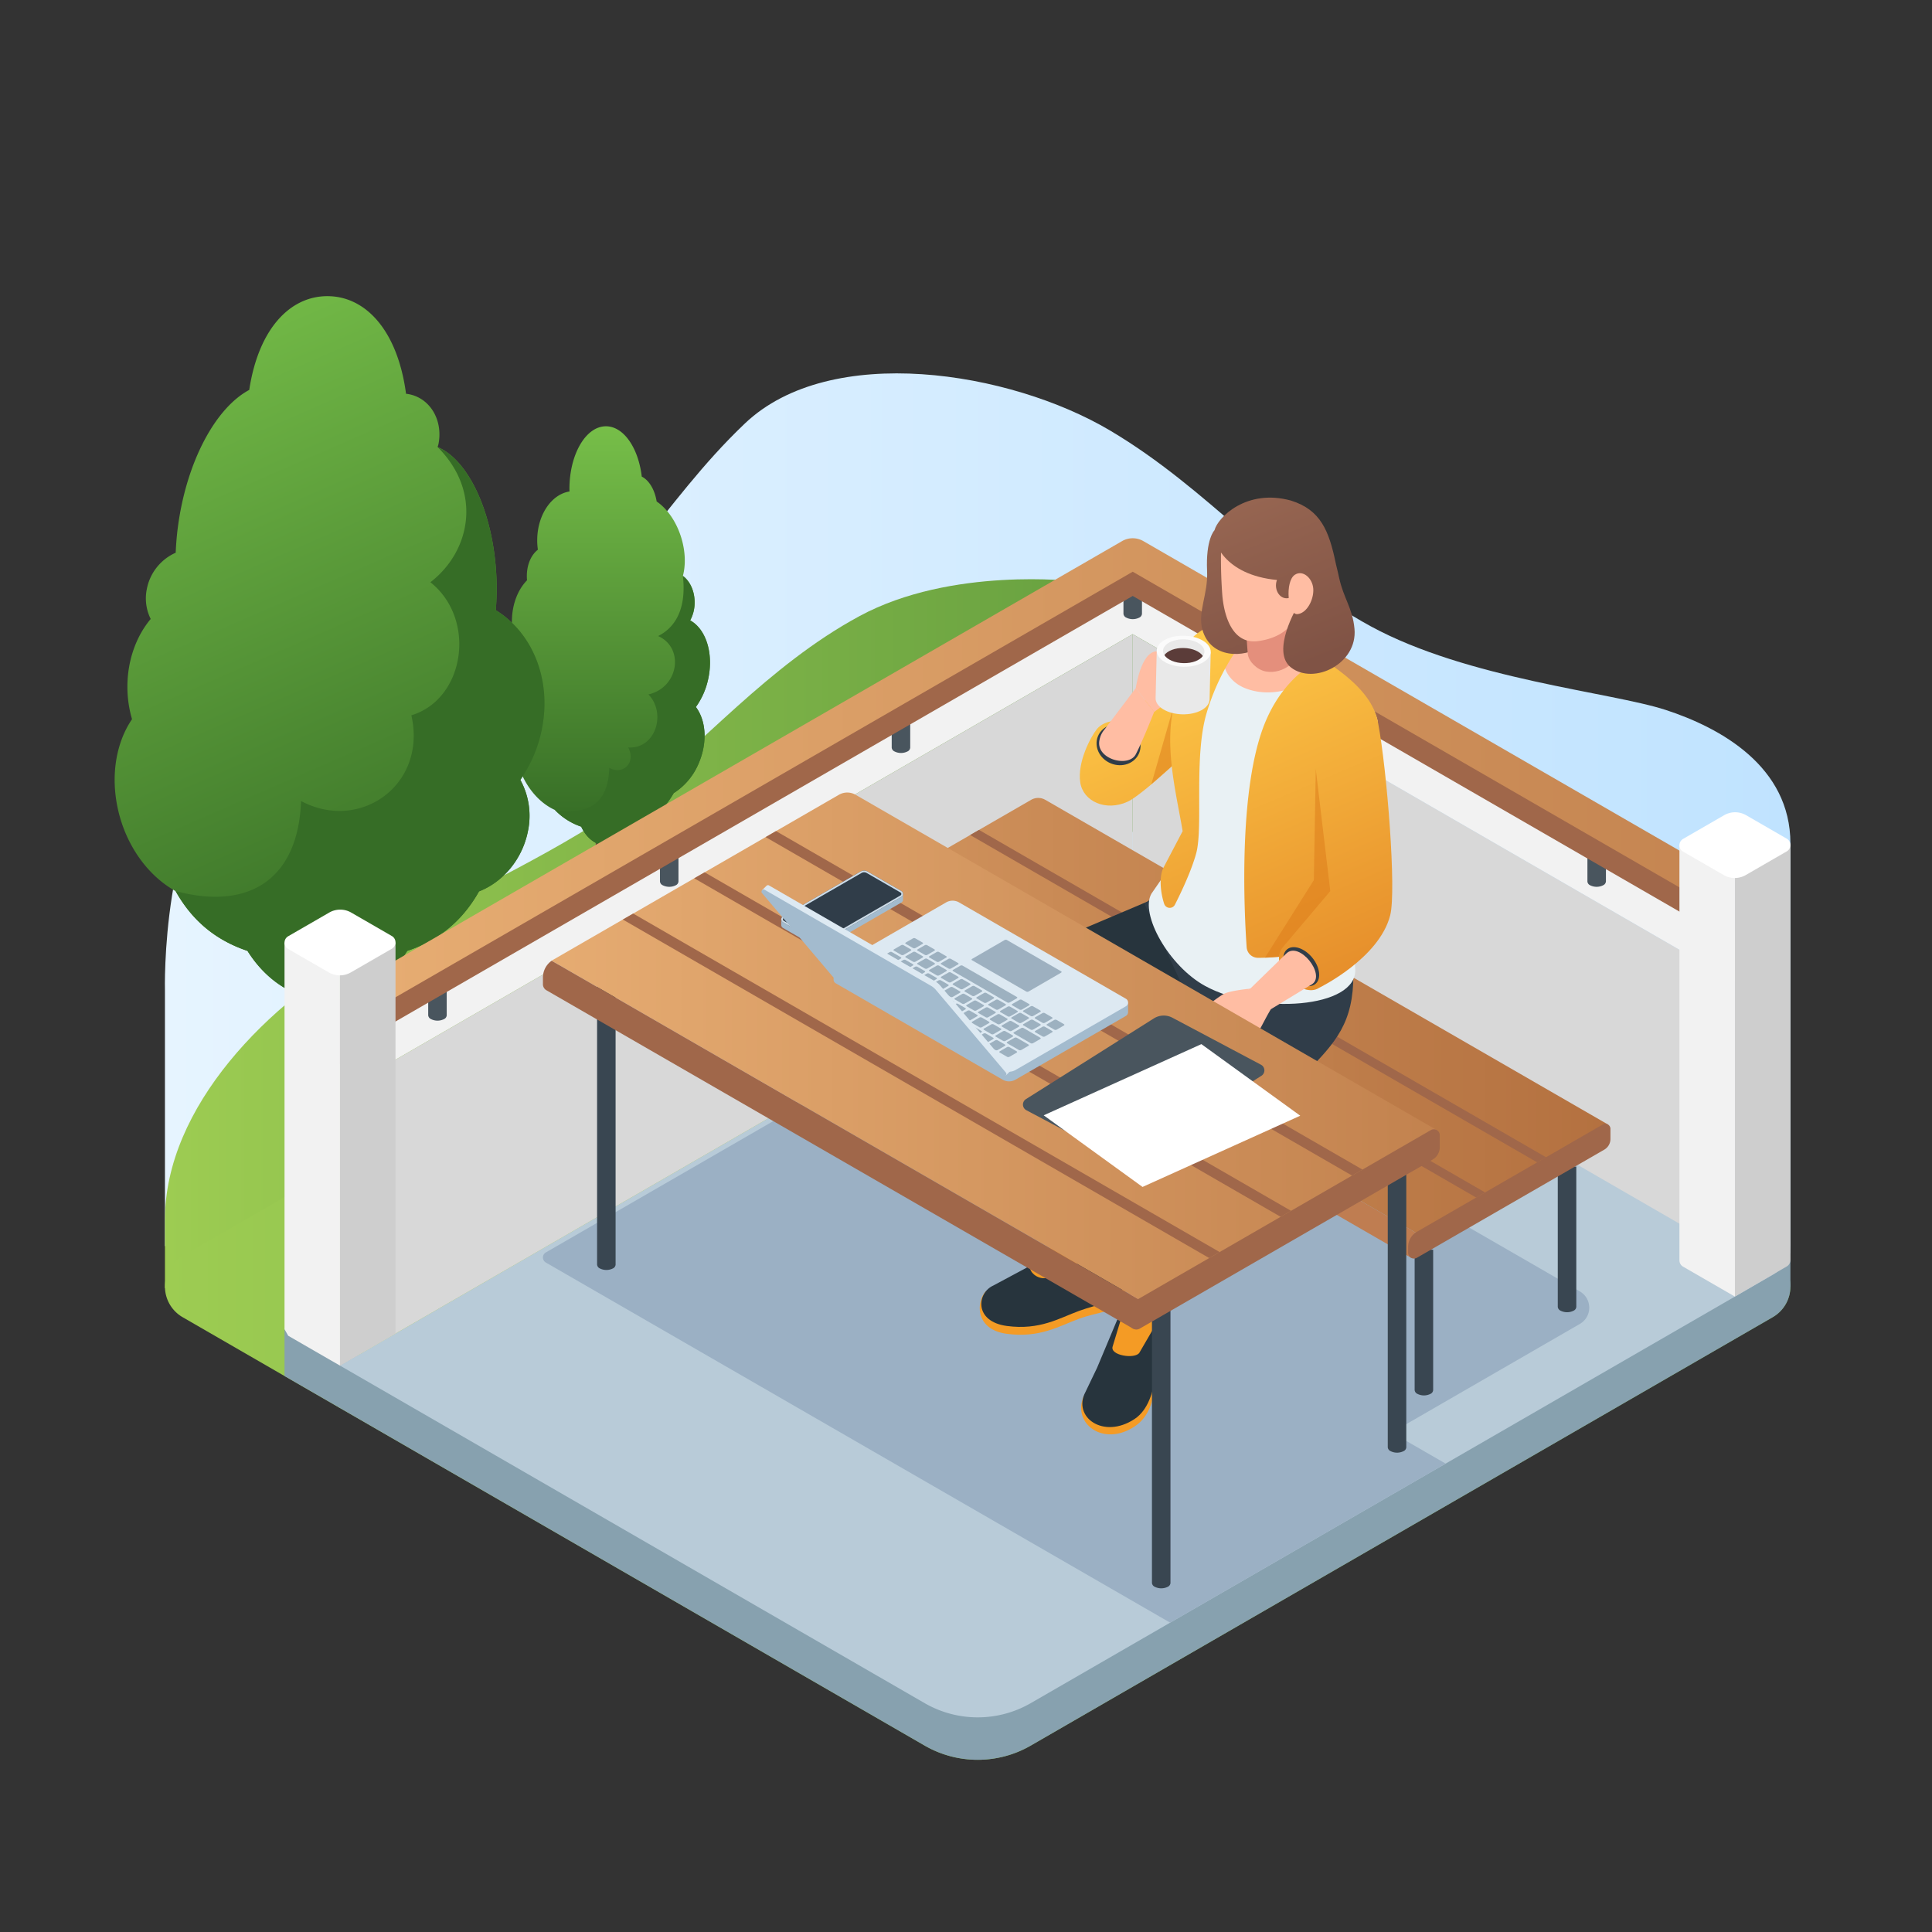 <svg id="Layer_1" data-name="Layer 1" xmlns="http://www.w3.org/2000/svg" xmlns:xlink="http://www.w3.org/1999/xlink" viewBox="0 0 1000 1000">
  <rect x="0" y="0" width="1000" height="1000" fill="#333333" stroke="none"/>
  <defs>
    <style>
      .cls-1 {
        fill: url(#linear-gradient);
      }

      .cls-2 {
        fill: url(#linear-gradient-2);
      }

      .cls-3 {
        fill: #6b483c;
      }

      .cls-4 {
        fill: url(#linear-gradient-3);
      }

      .cls-5 {
        fill: #366d26;
      }

      .cls-6 {
        fill: url(#linear-gradient-4);
      }

      .cls-7 {
        fill: url(#linear-gradient-5);
      }

      .cls-8 {
        fill: #87a1af;
      }

      .cls-9 {
        fill: #b8cbd8;
      }

      .cls-10 {
        fill: #9bb0c4;
      }

      .cls-11 {
        fill: #394651;
      }

      .cls-12 {
        fill: #f2f2f2;
      }

      .cls-13 {
        fill: #49555e;
      }

      .cls-14 {
        fill: #444;
      }

      .cls-15 {
        fill: #a0674a;
      }

      .cls-16 {
        fill: url(#linear-gradient-6);
      }

      .cls-17 {
        fill: #d8d8d8;
      }

      .cls-18 {
        fill: #cecece;
      }

      .cls-19 {
        fill: #fff;
      }

      .cls-20 {
        fill: url(#linear-gradient-7);
      }

      .cls-21 {
        fill: #bf7d51;
      }

      .cls-22 {
        fill: url(#linear-gradient-8);
      }

      .cls-23 {
        fill: #dd7b19;
      }

      .cls-23, .cls-42, .cls-44 {
        opacity: 0.5;
      }

      .cls-24 {
        fill: #303d49;
      }

      .cls-25 {
        fill: #f49b25;
      }

      .cls-26 {
        fill: #27343d;
      }

      .cls-27 {
        fill: #ffbda3;
      }

      .cls-28 {
        fill: #cddce8;
      }

      .cls-29 {
        fill: #e9f1f4;
      }

      .cls-30 {
        fill: url(#linear-gradient-9);
      }

      .cls-31 {
        fill: url(#linear-gradient-10);
      }

      .cls-32 {
        fill: url(#linear-gradient-11);
      }

      .cls-33 {
        fill: url(#linear-gradient-12);
      }

      .cls-34 {
        fill: #e48f7c;
      }

      .cls-35 {
        fill: url(#linear-gradient-13);
      }

      .cls-36 {
        fill: #e9e9e9;
      }

      .cls-37 {
        fill: #fbfbfb;
      }

      .cls-38 {
        fill: #5b3c39;
      }

      .cls-39 {
        fill: url(#linear-gradient-14);
      }

      .cls-40 {
        fill: #a3bbce;
      }

      .cls-41 {
        fill: #dde9f2;
      }

      .cls-43, .cls-44 {
        fill: #5e798e;
      }
    </style>
    <linearGradient id="linear-gradient" x1="85.347" y1="420.957" x2="926.719" y2="420.957" gradientUnits="userSpaceOnUse">
      <stop offset="0" stop-color="#e6f4ff"/>
      <stop offset="1" stop-color="#c0e3ff"/>
    </linearGradient>
    <linearGradient id="linear-gradient-2" x1="85.377" y1="514.306" x2="602.561" y2="514.306" gradientUnits="userSpaceOnUse">
      <stop offset="0" stop-color="#9dcc52"/>
      <stop offset="1" stop-color="#649e3f"/>
    </linearGradient>
    <linearGradient id="linear-gradient-3" x1="314.519" y1="219.119" x2="314.519" y2="426.349" gradientUnits="userSpaceOnUse">
      <stop offset="0" stop-color="#77bf49"/>
      <stop offset="1" stop-color="#366d26"/>
    </linearGradient>
    <linearGradient id="linear-gradient-4" x1="73.345" y1="153.629" x2="221.66" y2="493.385" xlink:href="#linear-gradient-3"/>
    <linearGradient id="linear-gradient-5" x1="85.377" y1="665.913" x2="926.719" y2="665.913" xlink:href="#linear-gradient-2"/>
    <linearGradient id="linear-gradient-6" x1="199.128" y1="401.239" x2="1250.908" y2="401.239" gradientUnits="userSpaceOnUse">
      <stop offset="0" stop-color="#e6ac72"/>
      <stop offset="1" stop-color="#b3703f"/>
    </linearGradient>
    <linearGradient id="linear-gradient-7" x1="170.532" y1="528.231" x2="841.159" y2="528.231" xlink:href="#linear-gradient-6"/>
    <linearGradient id="linear-gradient-8" x1="586.074" y1="335.848" x2="658.683" y2="506.201" gradientUnits="userSpaceOnUse">
      <stop offset="0" stop-color="#ffcb48"/>
      <stop offset="1" stop-color="#e68e2b"/>
    </linearGradient>
    <linearGradient id="linear-gradient-9" x1="598.307" y1="331.879" x2="676.392" y2="515.078" xlink:href="#linear-gradient-8"/>
    <linearGradient id="linear-gradient-10" x1="630.811" y1="318.025" x2="708.896" y2="501.224" xlink:href="#linear-gradient-8"/>
    <linearGradient id="linear-gradient-11" x1="636.423" y1="315.633" x2="714.508" y2="498.832" xlink:href="#linear-gradient-8"/>
    <linearGradient id="linear-gradient-12" x1="614.482" y1="272.377" x2="647.163" y2="355.356" gradientUnits="userSpaceOnUse">
      <stop offset="0" stop-color="#966551"/>
      <stop offset="1" stop-color="#805345"/>
    </linearGradient>
    <linearGradient id="linear-gradient-13" x1="650.212" y1="258.305" x2="682.893" y2="341.284" xlink:href="#linear-gradient-12"/>
    <linearGradient id="linear-gradient-14" x1="280.83" y1="544.513" x2="946.249" y2="544.513" xlink:href="#linear-gradient-6"/>
  </defs>
  <path class="cls-1" d="M85.376,512.797s-2.427-89.314,36.929-127.588,101.191-29.834,150.323-53.496,68.673-70.454,112.941-112.541,137.159-27.051,188.888,3.597S659.042,296.631,709.319,324.071,833.85,358.221,862.216,367.477,926.719,396.719,926.719,436.591V648.657l-841.343-3.677Z"/>
  <path class="cls-2" d="M85.377,631.388c0-58.422,53.373-112.68,106.516-141.92s101.212-50.567,135.851-76.63,69.561-68.239,117.156-93.955,111.547-17.991,111.547-17.991l46.114,25.988v91.816L175.991,728.808l-90.615-62.133Z"/>
  <g>
    <path class="cls-3" d="M320.687,456.13V381.014h-12.337v75.14h.006a3.107,3.107,0,0,0,1.815,2.491,9.643,9.643,0,0,0,8.725.016A3.027,3.027,0,0,0,320.687,456.13Z"/>
    <path class="cls-4" d="M261.543,355.883c0-7.635,2.491-14.474,6.431-19.148a37.158,37.158,0,0,1-2.777-10.677c-1.163-10.432,1.98-20.006,7.594-25.701-.592-6.635,1.531-12.636,5.614-15.841a33.7,33.7,0,0,1-.347-4.818c0-13.065,7.308-23.844,16.719-25.313-.02-.429-.041-.837-.041-1.266,0-17.944,8.472-32.479,18.903-32.479,9.166,0,16.801,11.207,18.536,26.048,3.777,1.878,6.716,6.757,7.717,12.881,5.308,3.593,10.064,10.207,12.657,18.495,2.246,7.227,2.429,14.351.919,20.026,3.613,2.613,6.083,7.778,6.083,13.698a19.334,19.334,0,0,1-2.307,9.309v.02c8.308,4.593,12.371,17.495,9.145,31.091a38.55,38.55,0,0,1-6.206,13.739c5.165,6.839,6.104,18.026,1.654,28.702a33.619,33.619,0,0,1-13.126,15.882c-4.695,8.186-10.697,13.392-17.495,16.331-4.757,7.839-12.432,12.289-19.72,10.554-4.756-1.123-8.431-4.695-10.656-9.533a34.055,34.055,0,0,1-13.636-8.656c-8.186-3.675-15.474-12.105-18.944-23.231a40.673,40.673,0,0,1-.959-21.802A30.31,30.31,0,0,1,261.543,355.883Z"/>
    <path class="cls-5" d="M366.389,352.211a38.435,38.435,0,0,1-6.202,13.736c5.168,6.845,6.11,18.032,1.654,28.69a33.557,33.557,0,0,1-13.139,15.896c-4.686,8.178-10.681,13.392-17.481,16.332-4.755,7.833-12.427,12.289-19.732,10.544-4.755-1.126-8.43-4.686-10.658-9.533a33.793,33.793,0,0,1-13.622-8.66c17.364,2.788,27.642-3.357,28.162-21.799,6.69,3.857,14.021-2.204,9.818-10.512,14.369.782,19.745-17.985,10.419-27.458,15.777-3.625,18.709-24.152,5.03-30.232,9.889-4.949,14.608-15.523,12.818-31.123,3.629,2.619,6.087,7.787,6.087,13.691a19.451,19.451,0,0,1-2.297,9.326c6.386,3.514,10.245,11.945,10.245,21.822A39.931,39.931,0,0,1,366.389,352.211Z"/>
  </g>
  <g>
    <path class="cls-3" d="M183.045,543.839V378.231H155.846v165.66h.012c.041,1.987,1.369,3.971,4.002,5.492,5.329,3.076,13.941,3.092,19.236.035C181.758,547.881,183.07,545.86,183.045,543.839Z"/>
    <path class="cls-6" d="M256.613,315.831a135.094,135.094,0,0,0,.295-18.032c-1.695-32.886-14.588-59.796-30.403-66.415.143-.553.36-1.07.468-1.638,2.464-12.836-4.927-24.431-16.509-25.898-.098-.012-.194.007-.292-.004-4.378-32.848-20.927-50.551-40.726-50.551-19.387,0-35.652,16.983-40.433,48.529-17.257,9.197-32.361,36.695-36.917,70.791-.611,4.573-.96,9.059-1.156,13.473a25.905,25.905,0,0,0-14.977,18.966,23.856,23.856,0,0,0,2.036,15.327c-7.413,8.84-12.06,21.306-12.06,35.16A59.461,59.461,0,0,0,68.338,372.246c-7.71,11.332-10.974,27.292-7.771,44.298,3.791,20.128,15.693,36.622,30.316,44.693,9.212,16.449,22.064,25.842,37.227,30.951,9.632,15.38,24.548,25.292,41.335,25.292s31.703-9.912,41.336-25.292c15.119-5.095,27.945-14.448,37.151-30.812,12.365-4.774,22.508-16.567,25.348-31.356a38.667,38.667,0,0,0-3.937-26.343,70.554,70.554,0,0,0,11.25-26.756C285.542,351.146,275.304,327.326,256.613,315.831Z"/>
    <path class="cls-5" d="M280.581,376.942a69.314,69.314,0,0,1-11.265,26.714,38.659,38.659,0,0,1,3.99,26.393c-2.896,14.741-13.003,26.522-25.362,31.349-9.205,16.351-22.015,25.685-37.143,30.77-9.656,15.385-24.591,25.298-41.327,25.298-16.802,0-31.736-9.913-41.392-25.298-15.127-5.085-28.002-14.484-37.208-30.963,38.22,10.255,63.524-6.352,64.952-46.606,30.524,16.319,65.307-8.334,57.099-44.353,27.657-8.357,33.957-49.72,9.849-68.879,20.811-16.025,26.984-46.721,3.733-69.973,15.836,6.631,28.711,33.538,30.385,66.433a139.492,139.492,0,0,1-.258,18.024C275.302,327.31,285.538,351.128,280.581,376.942Z"/>
  </g>
  <path class="cls-7" d="M94.53,681.779,478.6,903.512a54.917,54.917,0,0,0,54.916-.001l384.05-221.737a18.306,18.306,0,0,0,0-31.706L533.5,428.315a54.917,54.917,0,0,0-54.92.001L94.529,650.073A18.306,18.306,0,0,0,94.53,681.779Z"/>
  <path class="cls-8" d="M917.567,681.774a18.306,18.306,0,0,0-0-31.705L797.194,580.567,614.953,475.345,175.991,728.808,478.601,903.512a54.916,54.916,0,0,0,54.914-0Z"/>
  <polygon class="cls-8" points="926.718 665.913 926.718 644.776 900.645 663.997 926.718 665.913"/>
  <polygon class="cls-8" points="175.991 728.808 147.267 712.225 147.267 688.022 201.47 707.93 201.47 722.185 175.991 728.808"/>
  <path class="cls-9" d="M917.567,659.807a18.306,18.306,0,0,0-0-31.705l-120.374-69.501L614.953,453.378,175.991,706.841l302.61,174.704a54.916,54.916,0,0,0,54.914-0Z"/>
  <path class="cls-10" d="M748.253,757.563,425.105,571.159a9.06,9.06,0,0,0-9.059,0L282.529,648.259a3.019,3.019,0,0,0,0,5.229l323.138,186.399Z"/>
  <path class="cls-10" d="M817.738,685.261a9.711,9.711,0,0,0-.003-16.822l-257.335-148.441a7.623,7.623,0,0,0-7.623,0L440.43,584.873a2.54,2.54,0,0,0,0,4.4L712.333,746.118Z"/>
  <g>
    <path class="cls-11" d="M741.799,719.498v-72.635h-9.584v72.654h.004a2.414,2.414,0,0,0,1.41,1.935,7.492,7.492,0,0,0,6.779.012A2.351,2.351,0,0,0,741.799,719.498Z"/>
    <path class="cls-11" d="M815.888,676.44V603.805h-9.584v72.654h.004a2.414,2.414,0,0,0,1.41,1.935,7.492,7.492,0,0,0,6.779.012A2.351,2.351,0,0,0,815.888,676.44Z"/>
  </g>
  <polygon class="cls-12" points="202.495 549.781 191.512 530.757 586.291 302.874 921.849 496.6 910.866 515.624 586.291 328.239 202.495 549.781"/>
  <path class="cls-13" d="M821.645,456.243v-21.501h9.584v21.52h-.004a2.414,2.414,0,0,1-1.41,1.935,7.492,7.492,0,0,1-6.779.012A2.351,2.351,0,0,1,821.645,456.243Z"/>
  <path class="cls-14" d="M701.692,386.972v-21.501h9.584v21.52h-.004a2.414,2.414,0,0,1-1.41,1.935,7.492,7.492,0,0,1-6.779.012A2.351,2.351,0,0,1,701.692,386.972Z"/>
  <path class="cls-13" d="M591.082,317.702v-21.501H581.498V317.72h.004a2.414,2.414,0,0,0,1.41,1.935,7.492,7.492,0,0,0,6.779.012A2.351,2.351,0,0,0,591.082,317.702Z"/>
  <path class="cls-13" d="M231.222,525.514v-21.501h-9.584v21.52h.004a2.414,2.414,0,0,0,1.41,1.935,7.492,7.492,0,0,0,6.779.012A2.351,2.351,0,0,0,231.222,525.514Z"/>
  <path class="cls-13" d="M351.176,456.243v-21.501h-9.584v21.52h.004a2.414,2.414,0,0,0,1.41,1.935,7.492,7.492,0,0,0,6.779.012A2.351,2.351,0,0,0,351.176,456.243Z"/>
  <path class="cls-13" d="M471.129,386.972v-21.501h-9.584v21.52h.004a2.414,2.414,0,0,0,1.41,1.935,7.492,7.492,0,0,0,6.779.012A2.351,2.351,0,0,0,471.129,386.972Z"/>
  <path class="cls-15" d="M191.38,536.423l-8.236-14.269L581.039,292.469a10.502,10.502,0,0,1,10.501 0L882.902,460.679l-8.238,14.267L586.29,308.461Z"/>
  <path class="cls-16" d="M191.38,523.882l-8.236-14.269L580.799,280.067a10.983,10.983,0,0,1,10.982 0L882.902,448.138l-8.238,14.267L586.29,295.919Z"/>
  <polygon class="cls-17" points="175.991 706.841 175.991 565.083 586.29 328.239 586.287 469.976 175.991 706.841"/>
  <polygon class="cls-17" points="878.139 496.73 586.29 328.239 586.294 469.976 877.606 638.178 878.139 496.73"/>
  <g>
    <polygon class="cls-18" points="204.715 487.835 204.709 690.226 175.988 706.841 175.988 487.835 204.715 487.835"/>
    <polygon class="cls-12" points="175.988 487.835 175.988 706.841 170.186 703.511 149.168 691.373 147.274 688.022 147.267 688.022 147.267 487.835 175.988 487.835"/>
    <path class="cls-19" d="M202.813,491.066,181.59,503.32a11.402,11.402,0,0,1-11.402,0l-21.02-12.136a3.801,3.801,0,0,1,0-6.583l21.224-12.254a11.402,11.402,0,0,1,11.402,0l21.02,12.136A3.801,3.801,0,0,1,202.813,491.066Z"/>
  </g>
  <g>
    <g>
      <path class="cls-20" d="M832.311,582.055,742.181,643.449,439.16,468.625c.219-.156.438-.297.672-.437l93.864-54.19a7.37,7.37,0,0,1,7.36,0Z"/>
      <path class="cls-21" d="M742.181,643.449l-11.688,7.641L436.878,481.688a3.069,3.069,0,0,1-1.578-2.672v-2.953a9.076,9.076,0,0,1,3.86-7.438Z"/>
      <path class="cls-15" d="M833.563,589.526a6.387,6.387,0,0,1-3.194,5.532L733.385,651.024a3.033,3.033,0,0,1-4.548-2.627v-2.964a9.084,9.084,0,0,1,4.545-7.868l96.23-55.549a2.634,2.634,0,0,1,3.952,2.282Z"/>
    </g>
    <polygon class="cls-15" points="800.215 598.977 795.637 601.634 502.147 432.201 506.741 429.56 800.215 598.977"/>
    <polygon class="cls-15" points="768.667 617.197 764.073 619.854 470.599 450.421 475.177 447.78 768.667 617.197"/>
  </g>
  <g>
    <g>
      <g>
        <g>
          <path class="cls-22" d="M612.91,334.539c-11.413,13.457-28.67,40.662-28.67,40.662-4.913-3.817-13.253-1.931-16.518,2.202s-10.199,17.159-8.572,27.655c1.509,9.738,13.181,15.086,24.527,9.886,8.418-3.858,36.844-31.305,36.844-31.305l17.895-58.416S628.243,316.459,612.91,334.539Z"/>
          <path class="cls-23" d="M608.22,394.998V362.987l-12.297,42.927C600.106,402.302,604.403,398.461,608.22,394.998Z"/>
          <ellipse class="cls-24" cx="578.956" cy="385.438" rx="10.486" ry="11.52" transform="translate(2.716 774.925) rotate(-67.709)"/>
          <path class="cls-25" d="M580.94,656.986c1.607,5.832,3.082,11.318-.171,16.218-4.075,6.137-12.089,5.668-22.251,9.377s-20.27,10.11-37.397,7.801-15.627-17.428-10.759-22.101l23.19-9.238,15.684-13.306S577.368,649.098,580.94,656.986Z"/>
          <path class="cls-26" d="M574.778,639.35c3.572,7.889,9.381,22.578,5.578,28.886s-11.675,6.569-21.837,10.278-20.27,10.11-37.397,7.801-15.471-17.225-6.924-20.953l19.354-10.386,15.684-13.306S571.206,631.462,574.778,639.35Z"/>
          <path class="cls-27" d="M586.287,540.308l-11.191-62.065-44.465,19.271c-17.227,9.135-24.527,24.068-17.269,45.716l37.374,96.271-8.342,10.595c1.361,3.773,7.387,6.154,7.387,6.154s23.694-6,23.626-14.475l-2.19-5.005c-7.758-32.64-.646-52.97-11.407-92.764Z"/>
          <path class="cls-28" d="M542.394,650.096c1.361,3.773,7.387,6.154,7.387,6.154s23.694-5.999,23.626-14.475l-2.19-5.005c-7.014,7.03-14.366,8.236-21.982,4.901Z"/>
          <path class="cls-25" d="M533.551,654.976c-1.935,2.493,3.629,8.259,9.093,6.173l18.261-8.655c-1.653-8.229-9.961-14.453-15.279-8.322Z"/>
          <path class="cls-26" d="M632.124,537.202,608.374,460.515l-78.827,33.411c-18.975,8.676-25.861,33.036-18.975,51.076l23.422,53.253c5.067,15.132,34.679,6.792,32.843-9.393l-3.58-39.637Z"/>
          <path class="cls-25" d="M603.627,681.745s2.026,15.682.912,21.068c-1.397,6.749-5.856,11.596-6.842,16.088s-2.026,13.898-10.452,19.46c-16.236,10.718-32.421-1.587-26.355-15.694l6.947-10.808,13.206-31.465C583.199,672.141,602.751,672.975,603.627,681.745Z"/>
          <path class="cls-26" d="M603.627,677.866s2.026,15.682.912,21.068c-1.397,6.749-5.856,11.596-6.842,16.088s-3.015,14.552-10.452,19.46c-16.237,10.716-32.254-1.129-25.397-14.023l5.989-12.479,13.206-31.465C583.199,668.262,602.751,669.096,603.627,677.866Z"/>
          <path class="cls-27" d="M595.341,564.579c-2.419,4.839-10.509,18.228-10.902,28.122l.375,77.084L580.461,682.625c-2.037,8.812,17.327,3.69,17.327,3.69s2.94-4.939,3.576-6.475.153-5.618.153-5.618l-.434-3.812c3.66-15.17,17.933-40.185,20.063-68.199l9.654-12.68C639.488,580.84,602.846,549.569,595.341,564.579Z"/>
          <path class="cls-28" d="M597.787,686.315s2.94-4.939,3.576-6.475c.637-1.536.153-5.618.153-5.618-6.691,6.408-17.745,3.53-17.995-.35l-3.061,8.753C578.423,691.437,597.787,686.315,597.787,686.315Z"/>
          <path class="cls-25" d="M580.255,682.581c1.275-7.492,17.178-3.62,17.532,3.734L589.737,700.171c-2.211,3.452-15.423,1.439-13.828-3.253Z"/>
          <path class="cls-24" d="M613.763,451.464l-21.361,16.35,21.586,46.788s-25.084,46.588-28.381,62.916c-3.504,17.352-1.754,47.023-1.754,47.023.249,14.266,29.865,14.487,32.656,5.227l10.143-28.266L675.169,555.973c16.679-16.664,25.35-26.842,25.35-51.668,0-27.263-5.128-41.643-5.128-41.643Z"/>
          <path class="cls-29" d="M650.089,329.665c-19.188,1.752-35.54-2.087-34.448,24.944-11.478,24.275-11.262,48.767-.25,71.066l-1.877,11.524L595.952,462.601c-5.966,10.553,9.001,37.432,27.854,47.743,27.28,14.919,78.807,11.759,77.666-8.757-.748-16.747-3.376-34.817-6.579-52.499l18.27-75.459C709.428,354.455,680.729,342.706,650.089,329.665Z"/>
          <path class="cls-27" d="M650.678,325.744c-4.207.384-8.5.652-12.628,1.121-8.321,9.718-6.485,24.283,6.621,29.412,16.439,6.433,36.605-2.747,39.668-15.225A187.729,187.729,0,0,0,650.678,325.744Z"/>
          <path class="cls-30" d="M649.677,326.453c-21.586-5.005-39.009,4.3-38.076,27.406-11.478,24.275-3.344,53.348.535,76.332l-9.886,18.833c-2.307,4.43-1.755,12.464.321,18.78a3.021,3.021,0,0,0,5.57.447c3.276-6.458,8.532-17.525,11.002-26.548,3.734-13.64-1.335-49.846,5.381-72.579a116.837,116.837,0,0,1,19.208-37.827Z"/>
          <path class="cls-31" d="M700.843,485.25c-.748-16.747-2.748-18.481-5.95-36.162L713.163,373.629c-2.383-12.232-13.044-22.484-28.823-32.577,0,0-18.43,6.889-29.157,32.077-14.398,33.81-11.218,98.324-9.917,117.173a5.871,5.871,0,0,0,5.86,5.457C668.393,495.788,687.607,491.425,700.843,485.25Z"/>
          <path class="cls-23" d="M680.043,455.551,654.749,495.687a127.741,127.741,0,0,0,20.273-2.35l23.042-28.776-17.018-66.406Z"/>
          <path class="cls-32" d="M713.369,374.56c-4.584-22.927-35.224-7.564-32.325,23.595l7.508,63.069-24.235,28.656c-8.843,10.094,9.67,27.405,18.478,21.398,0,0,31.157-15.142,36.79-37.625C722.816,460.765,717.922,398.92,713.369,374.56Z"/>
          <ellipse class="cls-24" cx="673.527" cy="500.337" rx="7.354" ry="11.572" transform="translate(-164.566 540.043) rotate(-39.32)"/>
          <path class="cls-27" d="M665.703,493.632l-19.238,18.731,10.39,10.574,22.382-13.598C686.279,504.396,672.378,486.816,665.703,493.632Z"/>
          <g>
            <path class="cls-27" d="M657.767,522.383c-4.272,7.203-6.216,12.566-8.832,14.275L636.688,543.249a7.266,7.266,0,0,1-7.051.029l-4.677-3.133c-2.376-1.936-3.43-4.645-2.011-7.315,2.025-3.808,7.148-10.821,10.009-13.262s14.008-7.819,14.008-7.819C651.401,510.011,657.767,522.383,657.767,522.383Z"/>
            <path class="cls-27" d="M646.966,511.749s-10.547.966-13.761,2.812a66.185,66.185,0,0,0-7.579,5.536c-3.319,2.669,1.171,6.057,3.71,3.259Z"/>
          </g>
        </g>
        <path class="cls-33" d="M628.624,274.447s-4.612,4.536-3.832,21.158c.56,11.941-5.009,21.22-2.416,30.371,4.288,15.135,21.829,14.497,29.971,8.76Z"/>
        <path class="cls-34" d="M645.84,338.491c.461,3.907,4.776,8.21,9.326,9.06,9.233,1.725,18.689-6.327,17.391-13.56l-3.654-19.184-24.398,6.014Z"/>
      </g>
      <g>
        <path class="cls-27" d="M651.127,331.839c13.296-1.782,20.957-9.238,22.342-21.764l2.951-27.086c1.496-10.893-7.789-21.75-20.56-22.382-11.162-.552-23.139,8.102-23.757,20.467a250.247,250.247,0,0,0,.6,27.432C633.862,320.671,638.768,333.495,651.127,331.839Z"/>
        <g>
          <path class="cls-35" d="M701.083,325.482c-.986-10.736-5.567-15.635-7.92-26.279-.52-2.351-1.074-4.807-1.705-7.297l.003-.002c-3.557-17.338-7.953-27.976-23.202-32.796-23.036-6.368-37.961,8.714-39.633,15.339-1.446,5.729,4.956,23.116,32.335,25.752-1.961,5.002,1.749,11.045,6.965,9.113.983,1.323,3.626,4.532,3.626,4.532s-13.965,23.365-3.354,31.629C680.004,354.669,702.75,343.628,701.083,325.482Z"/>
          <path class="cls-27" d="M671.441,317.871c4.946-.316,8.668-7.488,8.31-13.1s-5.52-10.025-9.608-7.224C665.011,301.063,666.495,318.187,671.441,317.871Z"/>
        </g>
      </g>
    </g>
    <g>
      <path class="cls-27" d="M597.375,368.508s-5.82,14.836-9.495,21.91c-3.641,7.008-20.308,2.678-18.886-6.841a11.76,11.76,0,0,1,2.724-6.022l16.163-21.392Z"/>
      <path class="cls-27" d="M598.371,337.134c-7.968.72-10.491,19.029-10.491,19.029l9.495,12.345,6.407-4.661s13.07-8.55,12.62-13.53C615.682,342.349,606.339,336.414,598.371,337.134Z"/>
    </g>
    <g>
      <path class="cls-36" d="M598.726,336.751l-.585,24.619c-.105,4.434,6.063,8.177,13.778,8.36s14.054-3.262,14.159-7.696l.585-24.619Z"/>
      <ellipse class="cls-37" cx="612.695" cy="337.083" rx="8.03" ry="13.973" transform="translate(261.155 941.599) rotate(-88.639)"/>
      <ellipse class="cls-36" cx="612.695" cy="337.083" rx="6.155" ry="10.71" transform="translate(261.155 941.599) rotate(-88.639)"/>
      <path class="cls-38" d="M612.735,335.403c4.537.108,8.353,1.827,9.858,4.153-1.614,2.252-5.508,3.788-10.044,3.681s-8.353-1.827-9.858-4.153C604.305,336.831,608.198,335.295,612.735,335.403Z"/>
    </g>
  </g>
  <g>
    <path class="cls-11" d="M605.836,819.348V666.047h-9.584V819.367h.004a2.414,2.414,0,0,0,1.41,1.935,7.492,7.492,0,0,0,6.779.012A2.351,2.351,0,0,0,605.836,819.348Z"/>
    <path class="cls-11" d="M727.889,749.13V595.829h-9.584V749.148h.004a2.414,2.414,0,0,0,1.41,1.935,7.492,7.492,0,0,0,6.779.012A2.351,2.351,0,0,0,727.889,749.13Z"/>
  </g>
  <g>
    <path class="cls-11" d="M318.633,654.57V501.269h-9.584V654.589h.004a2.414,2.414,0,0,0,1.41,1.935,7.492,7.492,0,0,0,6.779.012A2.351,2.351,0,0,0,318.633,654.57Z"/>
    <path class="cls-14" d="M440.685,567.175V437.582h-9.584V567.193h.004a2.414,2.414,0,0,0,1.41,1.935,7.492,7.492,0,0,0,6.779.012A2.351,2.351,0,0,0,440.685,567.175Z"/>
  </g>
  <g>
    <g>
      <path class="cls-39" d="M743.765,584.978,600.25,678.812l-314.709-181.536c.256-.183.513-.348.787-.512l147.891-85.396a8.634,8.634,0,0,1,8.622,0Z"/>
      <path class="cls-15" d="M600.25,678.812,586.557,687.763,282.868,512.579a3.596,3.596,0,0,1-1.849-3.13V505.989a10.632,10.632,0,0,1,4.521-8.713Z"/>
      <path class="cls-15" d="M745.233,593.73a7.483,7.483,0,0,1-3.742,6.481L589.945,687.687a3.553,3.553,0,0,1-5.328-3.077v-3.472a10.642,10.642,0,0,1,5.324-9.218l150.662-86.988a3.086,3.086,0,0,1,4.629,2.673Z"/>
    </g>
    <polygon class="cls-15" points="705.214 605.37 699.814 608.482 396.289 433.279 401.653 430.167 705.214 605.37"/>
    <polygon class="cls-15" points="668.237 626.714 662.873 629.826 359.33 454.605 364.712 451.512 668.237 626.714"/>
    <polygon class="cls-15" points="631.278 648.059 625.896 651.17 322.371 475.95 327.735 472.856 631.278 648.059"/>
  </g>
  <g>
    <path class="cls-18" d="M926.719,437.443V652.275h-.006a3.755,3.755,0,0,1-1.894,3.231L897.992,671.114V437.443Z"/>
    <path class="cls-12" d="M897.992,437.443V671.114l-6.966-4.023-19.854-11.465a3.758,3.758,0,0,1-1.894-3.351h-.006V437.443Z"/>
    <path class="cls-19" d="M924.817,440.675l-21.224,12.254a11.402,11.402,0,0,1-11.402,0l-21.02-12.136a3.801,3.801,0,0,1,0-6.583L892.395,421.956a11.402,11.402,0,0,1,11.402,0l21.02,12.136A3.801,3.801,0,0,1,924.817,440.675Z"/>
  </g>
  <g>
    <path class="cls-40" d="M410.111,477.605l-5.741-1.781-.001,2.993a1.734,1.734,0,0,0,.874,1.459l17.527,10.119a3.51,3.51,0,0,0,3.51,0l3.349-1.934 0,0,36.908-21.309a1.735,1.735,0,0,0,.875-1.477l.008-2.965-18.41-8.137a3.509,3.509,0,0,0-3.51,0l-37.785,21.816Z"/>
    <path class="cls-24" d="M407.719,472.896l-2.472,1.427a1.755,1.755,0,0,0,0,3.039l17.527,10.119a3.51,3.51,0,0,0,3.51,0l5.477-3.162 0,0,34.781-20.081a1.755,1.755,0,0,0,0-3.039l-17.527-10.119a3.51,3.51,0,0,0-3.51,0L407.719,472.896Z"/>
    <path class="cls-28" d="M405.363,476.285a.882.882,0,0,1,.322-1.202l2.034-1.175 0.0 0.0.437-.253,37.785-21.816a2.64,2.64,0,0,1,2.632,0l17.527,10.119a.863.863,0,0,1,.322.318.882.882,0,0,1-.322,1.202L431.321,483.56l-5.477,3.162a2.639,2.639,0,0,1-2.632,0l-17.527-10.119a.863.863,0,0,1-.322-.318m-.76.439a1.74,1.74,0,0,0,.643.639l17.527,10.119a3.51,3.51,0,0,0,3.51,0l5.477-3.162,0,0,34.781-20.081a1.751,1.751,0,0,0,0-3.039l-17.527-10.119a3.51,3.51,0,0,0-3.51,0L407.719,472.896l-0-0-2.472,1.427a1.757,1.757,0,0,0-.643,2.401Z"/>
  </g>
  <g>
    <path class="cls-40" d="M583.892,518.917l-5.035.768-82.432-47.6a6.736,6.736,0,0,0-6.737.001l-55.634,32.136-2.588-2.153v4.995l.006-.005a2.218,2.218,0,0,0,1.117,1.898l86.331,49.851a6.736,6.736,0,0,0,6.736 0l57.115-32.975a2.209,2.209,0,0,0,1.106-1.812l.017.012v-.144Z"/>
    <path class="cls-41" d="M489.688,467.094l-57.1,32.983a2.245,2.245,0,0,0,0,3.889l86.331,49.851a6.736,6.736,0,0,0,6.736 0l57.115-32.975a2.245,2.245,0,0,0,0-3.889l-86.345-49.86A6.736,6.736,0,0,0,489.688,467.094Z"/>
    <g>
      <g class="cls-42">
        <path class="cls-43" d="M459.386,505.572l-3.856-2.226a1.339,1.339,0,0,0-1.204.05l-3.652,2.108c-.356.206-.395.517-.086.695l3.856,2.226a1.338,1.338,0,0,0,1.204-.05l3.652-2.108C459.656,506.061,459.694,505.75,459.386,505.572Z"/>
        <path class="cls-43" d="M453.306,502.062l-3.856-2.226a1.338,1.338,0,0,0-1.204.05l-3.652,2.108c-.356.206-.395.517-.086.695l3.856,2.226a1.339,1.339,0,0,0,1.204-.05l3.652-2.108C453.576,502.551,453.615,502.24,453.306,502.062Z"/>
        <path class="cls-43" d="M526.256,544.179l-3.856-2.226a1.339,1.339,0,0,0-1.204.05l-3.652,2.108c-.356.206-.395.517-.086.695l3.856,2.226a1.338,1.338,0,0,0,1.204-.05l3.652-2.108C526.526,544.669,526.565,544.358,526.256,544.179Z"/>
        <path class="cls-43" d="M520.177,540.67l-3.856-2.226a1.338,1.338,0,0,0-1.204.05l-3.652,2.108c-.356.206-.395.517-.086.695l3.856,2.226a1.339,1.339,0,0,0,1.204-.05l3.652-2.108C520.447,541.159,520.486,540.848,520.177,540.67Z"/>
        <path class="cls-43" d="M514.098,537.16l-3.856-2.226a1.339,1.339,0,0,0-1.204.05l-3.652,2.108c-.356.206-.395.517-.086.695l3.856,2.226a1.339,1.339,0,0,0,1.204-.05l3.652-2.108C514.368,537.649,514.407,537.338,514.098,537.16Z"/>
        <path class="cls-43" d="M508.019,533.65l-3.856-2.226a1.339,1.339,0,0,0-1.204.05l-3.652,2.108c-.356.206-.395.517-.086.695l3.856,2.226a1.338,1.338,0,0,0,1.204-.05l3.652-2.108C508.289,534.14,508.328,533.828,508.019,533.65Z"/>
        <path class="cls-43" d="M501.94,530.14l-3.856-2.226a1.338,1.338,0,0,0-1.204.05l-3.652,2.108c-.356.206-.395.517-.086.695l3.856,2.226a1.339,1.339,0,0,0,1.204-.05l3.652-2.108C502.21,530.63,502.248,530.318,501.94,530.14Z"/>
        <path class="cls-43" d="M495.861,526.63l-3.856-2.226a1.339,1.339,0,0,0-1.204.05l-3.652,2.108c-.356.206-.395.517-.086.695l3.856,2.226a1.339,1.339,0,0,0,1.204-.05l3.652-2.108C496.131,527.12,496.169,526.809,495.861,526.63Z"/>
        <path class="cls-43" d="M489.781,523.121l-3.856-2.226a1.339,1.339,0,0,0-1.204.05l-3.652,2.108c-.356.206-.395.517-.086.695l3.856,2.226a1.338,1.338,0,0,0,1.204-.05l3.652-2.108C490.051,523.61,490.09,523.299,489.781,523.121Z"/>
        <path class="cls-43" d="M483.702,519.611l-3.856-2.226a1.338,1.338,0,0,0-1.204.05l-3.652,2.108c-.356.206-.395.517-.086.695l3.856,2.226a1.339,1.339,0,0,0,1.204-.05l3.652-2.108C483.972,520.1,484.011,519.789,483.702,519.611Z"/>
        <path class="cls-43" d="M477.623,516.101l-3.856-2.226a1.339,1.339,0,0,0-1.204.05l-3.652,2.108c-.356.206-.395.517-.086.695l3.856,2.226a1.338,1.338,0,0,0,1.204-.05l3.652-2.108C477.893,516.591,477.932,516.279,477.623,516.101Z"/>
        <path class="cls-43" d="M471.544,512.591l-3.856-2.226a1.339,1.339,0,0,0-1.204.05l-3.652,2.108c-.356.206-.395.517-.086.695l3.856,2.226a1.339,1.339,0,0,0,1.204-.05l3.652-2.108C471.814,513.081,471.853,512.769,471.544,512.591Z"/>
        <path class="cls-43" d="M465.465,509.081l-3.856-2.226a1.338,1.338,0,0,0-1.204.05l-3.652,2.108c-.356.206-.395.517-.086.695l3.856,2.226a1.339,1.339,0,0,0,1.204-.05l3.652-2.108C465.735,509.571,465.773,509.26,465.465,509.081Z"/>
        <path class="cls-43" d="M518.075,532.41,514.219,530.184a1.338,1.338,0,0,0-1.204.05L509.363,532.342c-.356.206-.395.517-.086.695l3.856,2.226a1.339,1.339,0,0,0,1.204-.05l3.652-2.108C518.345,532.9,518.383,532.588,518.075,532.41Z"/>
        <path class="cls-43" d="M511.95,528.874l-3.856-2.226a1.339,1.339,0,0,0-1.204.05l-3.652,2.108c-.356.206-.395.517-.086.695l3.856,2.226a1.338,1.338,0,0,0,1.204-.05l3.652-2.108C512.22,529.364,512.259,529.052,511.95,528.874Z"/>
        <path class="cls-43" d="M505.826,525.338l-3.856-2.226a1.338,1.338,0,0,0-1.204.05l-3.652,2.108c-.356.206-.395.517-.086.695l3.856,2.226a1.339,1.339,0,0,0,1.204-.05l3.652-2.108C506.096,525.828,506.135,525.517,505.826,525.338Z"/>
        <path class="cls-43" d="M499.702,521.802l-3.856-2.226a1.339,1.339,0,0,0-1.204.05l-3.652,2.108c-.356.206-.395.517-.086.695l3.856,2.226a1.338,1.338,0,0,0,1.204-.05l3.652-2.108C499.972,522.292,500.01,521.981,499.702,521.802Z"/>
        <path class="cls-43" d="M493.577,518.266l-3.856-2.226a1.338,1.338,0,0,0-1.204.05l-3.652,2.108c-.356.206-.395.517-.086.695l3.856,2.226a1.339,1.339,0,0,0,1.204-.05l3.652-2.108C493.847,518.756,493.886,518.445,493.577,518.266Z"/>
        <path class="cls-43" d="M487.453,514.731l-3.856-2.226a1.339,1.339,0,0,0-1.204.05l-3.652,2.108c-.356.206-.395.517-.086.695l3.856,2.226a1.338,1.338,0,0,0,1.204-.05l3.652-2.108C487.723,515.22,487.762,514.909,487.453,514.731Z"/>
        <path class="cls-43" d="M481.328,511.195l-3.856-2.226a1.338,1.338,0,0,0-1.204.05l-3.652,2.108c-.356.206-.395.517-.086.695l3.856,2.226a1.339,1.339,0,0,0,1.204-.05L481.242,511.89C481.598,511.684,481.637,511.373,481.328,511.195Z"/>
        <path class="cls-43" d="M475.204,507.659l-3.856-2.226a1.339,1.339,0,0,0-1.204.05l-3.652,2.108c-.356.206-.395.517-.086.695l3.856,2.226a1.338,1.338,0,0,0,1.204-.05l3.652-2.108C475.474,508.148,475.513,507.837,475.204,507.659Z"/>
        <path class="cls-43" d="M469.08,504.123l-3.856-2.226a1.338,1.338,0,0,0-1.204.05L460.368,504.055c-.356.206-.395.517-.086.695l3.856,2.226a1.339,1.339,0,0,0,1.204-.05l3.652-2.108C469.35,504.612,469.388,504.301,469.08,504.123Z"/>
        <path class="cls-43" d="M524.199,535.946l-3.856-2.226a1.339,1.339,0,0,0-1.204.05l-3.652,2.108c-.356.206-.395.517-.086.695l3.856,2.226a1.338,1.338,0,0,0,1.204-.05l3.652-2.108C524.469,536.436,524.508,536.124,524.199,535.946Z"/>
        <path class="cls-43" d="M532.358,540.657l-6.115-3.53a1.338,1.338,0,0,0-1.204.05l-3.652,2.108c-.356.206-.395.517-.086.695l6.115,3.53a1.339,1.339,0,0,0,1.204-.05l3.652-2.108C532.628,541.146,532.667,540.835,532.358,540.657Z"/>
        <path class="cls-43" d="M538.46,537.134l-8.727-5.038a1.339,1.339,0,0,0-1.204.05l-3.652,2.108c-.356.206-.395.517-.086.695l8.727,5.038a1.339,1.339,0,0,0,1.204-.05l3.652-2.108C538.73,537.623,538.769,537.312,538.46,537.134Z"/>
        <path class="cls-43" d="M521.312,527.234l-3.856-2.226a1.338,1.338,0,0,0-1.204.05l-3.652,2.108c-.356.206-.395.517-.086.695l3.856,2.226a1.339,1.339,0,0,0,1.204-.05l3.652-2.108C521.582,527.723,521.621,527.412,521.312,527.234Z"/>
        <path class="cls-43" d="M515.217,523.715l-3.856-2.226a1.339,1.339,0,0,0-1.204.05l-3.652,2.108c-.356.206-.395.517-.086.695l3.856,2.226a1.338,1.338,0,0,0,1.204-.05l3.652-2.108C515.487,524.204,515.526,523.893,515.217,523.715Z"/>
        <path class="cls-43" d="M509.123,520.196l-3.856-2.226a1.339,1.339,0,0,0-1.204.05l-3.652,2.108c-.356.206-.395.517-.086.695l3.856,2.226a1.339,1.339,0,0,0,1.204-.05l3.652-2.108C509.392,520.685,509.431,520.374,509.123,520.196Z"/>
        <path class="cls-43" d="M503.028,516.677l-3.856-2.226a1.338,1.338,0,0,0-1.204.05l-3.652,2.108c-.356.206-.395.517-.086.695l3.856,2.226a1.339,1.339,0,0,0,1.204-.05l3.652-2.108C503.298,517.167,503.336,516.855,503.028,516.677Z"/>
        <path class="cls-43" d="M496.933,513.158,493.077,510.932a1.338,1.338,0,0,0-1.204.05L488.221,513.09c-.356.206-.395.517-.086.695l3.856,2.226a1.339,1.339,0,0,0,1.204-.05l3.652-2.108C497.203,513.648,497.241,513.336,496.933,513.158Z"/>
        <path class="cls-43" d="M490.838,509.639l-3.856-2.226a1.339,1.339,0,0,0-1.204.05l-3.652,2.108c-.356.206-.395.517-.086.695l3.856,2.226a1.338,1.338,0,0,0,1.204-.05l3.652-2.108C491.108,510.129,491.147,509.817,490.838,509.639Z"/>
        <path class="cls-43" d="M484.743,506.12l-3.856-2.226a1.339,1.339,0,0,0-1.204.05l-3.652,2.108c-.356.206-.395.517-.086.695l3.856,2.226a1.339,1.339,0,0,0,1.204-.05l3.652-2.108C485.013,506.61,485.052,506.299,484.743,506.12Z"/>
        <path class="cls-43" d="M478.648,502.602l-3.856-2.226a1.338,1.338,0,0,0-1.204.05l-3.652,2.108c-.356.206-.395.517-.086.695l3.856,2.226a1.339,1.339,0,0,0,1.204-.05l3.652-2.108C478.918,503.091,478.957,502.78,478.648,502.602Z"/>
        <path class="cls-43" d="M472.553,499.083l-3.856-2.226a1.338,1.338,0,0,0-1.204.05l-3.652,2.108c-.356.206-.395.517-.086.695l3.856,2.226a1.339,1.339,0,0,0,1.204-.05l3.652-2.108C472.823,499.572,472.862,499.261,472.553,499.083Z"/>
        <path class="cls-43" d="M466.311,495.479l-4.657-2.689a1.338,1.338,0,0,0-1.204.05l-3.652,2.108c-.356.206-.395.517-.086.695l4.657,2.689a1.339,1.339,0,0,0,1.204-.05l3.652-2.108C466.581,495.968,466.62,495.657,466.311,495.479Z"/>
        <path class="cls-43" d="M527.407,530.753l-3.856-2.226a1.338,1.338,0,0,0-1.204.05l-3.652,2.108c-.356.206-.395.517-.086.695l3.856,2.226a1.339,1.339,0,0,0,1.204-.05l3.652-2.108C527.677,531.242,527.716,530.931,527.407,530.753Z"/>
        <path class="cls-43" d="M520.472,519.703l-3.856-2.226a1.339,1.339,0,0,0-1.204.05l-3.652,2.108c-.356.206-.395.517-.086.695l3.856,2.226a1.338,1.338,0,0,0,1.204-.05l3.652-2.108C520.742,520.192,520.781,519.881,520.472,519.703Z"/>
        <path class="cls-43" d="M514.348,516.167l-3.856-2.226a1.339,1.339,0,0,0-1.204.05l-3.652,2.108c-.356.206-.395.517-.086.695l3.856,2.226a1.339,1.339,0,0,0,1.204-.05l3.652-2.108C514.618,516.657,514.656,516.345,514.348,516.167Z"/>
        <path class="cls-43" d="M508.223,512.631l-3.856-2.226a1.339,1.339,0,0,0-1.204.05l-3.652,2.108c-.356.206-.395.517-.086.695l3.856,2.226a1.338,1.338,0,0,0,1.204-.05l3.652-2.108C508.493,513.121,508.532,512.809,508.223,512.631Z"/>
        <path class="cls-43" d="M502.099,509.095,498.243,506.869a1.339,1.339,0,0,0-1.204.05l-3.652,2.108c-.356.206-.395.517-.086.695l3.856,2.226a1.339,1.339,0,0,0,1.204-.05l3.652-2.108C502.369,509.585,502.408,509.273,502.099,509.095Z"/>
        <path class="cls-43" d="M495.975,505.559l-3.856-2.226a1.338,1.338,0,0,0-1.204.05l-3.652,2.108c-.356.206-.395.517-.086.695l3.856,2.226a1.339,1.339,0,0,0,1.204-.05l3.652-2.108C496.245,506.049,496.283,505.737,495.975,505.559Z"/>
        <path class="cls-43" d="M489.85,502.023l-3.856-2.226a1.339,1.339,0,0,0-1.204.05l-3.652,2.108c-.356.206-.395.517-.086.695l3.856,2.226a1.339,1.339,0,0,0,1.204-.05l3.652-2.108C490.12,502.513,490.159,502.202,489.85,502.023Z"/>
        <path class="cls-43" d="M483.726,498.487l-3.856-2.226a1.338,1.338,0,0,0-1.204.05l-3.652,2.108c-.356.206-.395.517-.086.695l3.856,2.226a1.339,1.339,0,0,0,1.204-.05l3.652-2.108C483.996,498.977,484.034,498.666,483.726,498.487Z"/>
        <path class="cls-43" d="M477.601,494.952l-3.856-2.226a1.339,1.339,0,0,0-1.204.05l-3.652,2.108c-.356.206-.395.517-.086.695l3.856,2.226a1.338,1.338,0,0,0,1.204-.05l3.652-2.108C477.871,495.441,477.91,495.13,477.601,494.952Z"/>
        <path class="cls-43" d="M471.477,491.416l-3.856-2.226a1.338,1.338,0,0,0-1.204.05l-3.652,2.108c-.356.206-.395.517-.086.695l3.856,2.226a1.339,1.339,0,0,0,1.204-.05l3.652-2.108C471.747,491.905,471.786,491.594,471.477,491.416Z"/>
        <path class="cls-43" d="M495.952,498.5l-3.856-2.226a1.338,1.338,0,0,0-1.204.05l-3.652,2.108c-.356.206-.395.517-.086.695l3.856,2.226a1.339,1.339,0,0,0,1.204-.05l3.652-2.108C496.222,498.99,496.261,498.679,495.952,498.5Z"/>
        <path class="cls-43" d="M526.347,516.049l-28.126-16.239a1.339,1.339,0,0,0-1.204.05l-3.652,2.108c-.356.206-.395.517-.086.695l28.126,16.239a1.338,1.338,0,0,0,1.204-.05l3.652-2.108C526.617,516.538,526.655,516.227,526.347,516.049Z"/>
        <path class="cls-43" d="M489.828,494.965l-3.856-2.226a1.339,1.339,0,0,0-1.204.05l-3.652,2.108c-.356.206-.395.517-.086.695l3.856,2.226a1.338,1.338,0,0,0,1.204-.05l3.652-2.108C490.097,495.454,490.136,495.143,489.828,494.965Z"/>
        <path class="cls-43" d="M483.703,491.429l-3.856-2.226a1.338,1.338,0,0,0-1.204.05l-3.652,2.108c-.356.206-.395.517-.086.695l3.856,2.226a1.339,1.339,0,0,0,1.204-.05l3.652-2.108C483.973,491.918,484.012,491.607,483.703,491.429Z"/>
        <path class="cls-43" d="M477.579,487.893l-3.856-2.226a1.339,1.339,0,0,0-1.204.05l-3.652,2.108c-.356.206-.395.517-.086.695l3.856,2.226a1.338,1.338,0,0,0,1.204-.05l3.652-2.108C477.849,488.382,477.887,488.071,477.579,487.893Z"/>
        <path class="cls-43" d="M526.596,523.239l-3.856-2.226a1.338,1.338,0,0,0-1.204.05l-3.652,2.108c-.356.206-.395.517-.086.695l3.856,2.226a1.339,1.339,0,0,0,1.204-.05l3.652-2.108C526.866,523.728,526.905,523.417,526.596,523.239Z"/>
        <path class="cls-43" d="M532.403,526.591l-3.856-2.226a1.338,1.338,0,0,0-1.204.05l-3.652,2.108c-.356.206-.395.517-.086.695l3.856,2.226a1.339,1.339,0,0,0,1.204-.05l3.652-2.108C532.673,527.081,532.712,526.77,532.403,526.591Z"/>
        <path class="cls-43" d="M538.482,530.101l-3.856-2.226a1.338,1.338,0,0,0-1.204.05l-3.652,2.108c-.356.206-.395.517-.086.695l3.856,2.226a1.339,1.339,0,0,0,1.204-.05l3.652-2.108C538.752,530.591,538.791,530.279,538.482,530.101Z"/>
        <path class="cls-43" d="M544.613,533.641l-3.856-2.226a1.339,1.339,0,0,0-1.204.05l-3.652,2.108c-.356.206-.395.517-.086.695l3.856,2.226a1.339,1.339,0,0,0,1.204-.05l3.652-2.108C544.883,534.13,544.922,533.819,544.613,533.641Z"/>
        <path class="cls-43" d="M532.698,519.716l-3.856-2.226a1.339,1.339,0,0,0-1.204.05l-3.652,2.108c-.356.206-.395.517-.086.695l3.856,2.226a1.338,1.338,0,0,0,1.204-.05l3.652-2.108C532.968,520.205,533.007,519.894,532.698,519.716Z"/>
        <path class="cls-43" d="M538.505,523.069l-3.856-2.226a1.338,1.338,0,0,0-1.204.05l-3.652,2.108c-.356.206-.395.517-.086.695l3.856,2.226a1.339,1.339,0,0,0,1.204-.05l3.652-2.108C538.775,523.558,538.814,523.247,538.505,523.069Z"/>
        <path class="cls-43" d="M544.584,526.578l-3.856-2.226a1.339,1.339,0,0,0-1.204.05l-3.652,2.108c-.356.206-.395.517-.086.695l3.856,2.226a1.338,1.338,0,0,0,1.204-.05l3.652-2.108C544.854,527.068,544.893,526.757,544.584,526.578Z"/>
        <path class="cls-43" d="M550.715,530.118l-3.856-2.226a1.339,1.339,0,0,0-1.204.05l-3.652,2.108c-.356.206-.395.517-.086.695l3.856,2.226a1.338,1.338,0,0,0,1.204-.05l3.652-2.108C550.985,530.607,551.023,530.296,550.715,530.118Z"/>
        <path class="cls-43" d="M463.001,500.613l-7.448-4.3a1.339,1.339,0,0,0-1.204.05l-3.652,2.108c-.356.206-.395.517-.086.695l7.448,4.3a1.338,1.338,0,0,0,1.204-.05l3.652-2.108C463.271,501.103,463.309,500.791,463.001,500.613Z"/>
      </g>
      <path class="cls-44" d="M549.276,502.777l-28.126-16.239a1.338,1.338,0,0,0-1.204.05l-16.77,9.719c-.356.206-.395.517-.086.695l28.126,16.239a1.339,1.339,0,0,0,1.204-.05l16.77-9.719C549.546,503.266,549.585,502.955,549.276,502.777Z"/>
    </g>
    <g>
      <path class="cls-41" d="M522.892,552.93,486.575,510.034a8.982,8.982,0,0,0-2.363-1.974l-86.14-49.741a1.08,1.08,0,0,0-1.365.202l-.005-.008-2.298,2.299,4.33,1.661,34.252,40.449a8.981,8.981,0,0,0,2.363,1.974l82.539,47.662,2.645,4.191,2.298-2.299-.012-.005A1.088,1.088,0,0,0,522.892,552.93Z"/>
      <path class="cls-40" d="M394.408,462.261l36.332,42.905a8.981,8.981,0,0,0,2.363,1.974L519.229,556.873a1.123,1.123,0,0,0,1.418-1.698l-36.317-42.897a8.981,8.981,0,0,0-2.363-1.974l-86.14-49.741A1.123,1.123,0,0,0,394.408,462.261Z"/>
    </g>
  </g>
  <g>
    <path class="cls-13" d="M652.898,556.835l-69.283,43.73a3.317,3.317,0,0,1-3.326.125l-49.051-26.047a3.317,3.317,0,0,1-.214-5.735l66.205-41.776a9.583,9.583,0,0,1,9.605-.361l45.849,24.329A3.317,3.317,0,0,1,652.898,556.835Z"/>
    <polygon class="cls-19" points="673.009 577.491 591.372 614.357 540.209 577.286 621.836 540.436 673.009 577.491"/>
  </g>
</svg>
